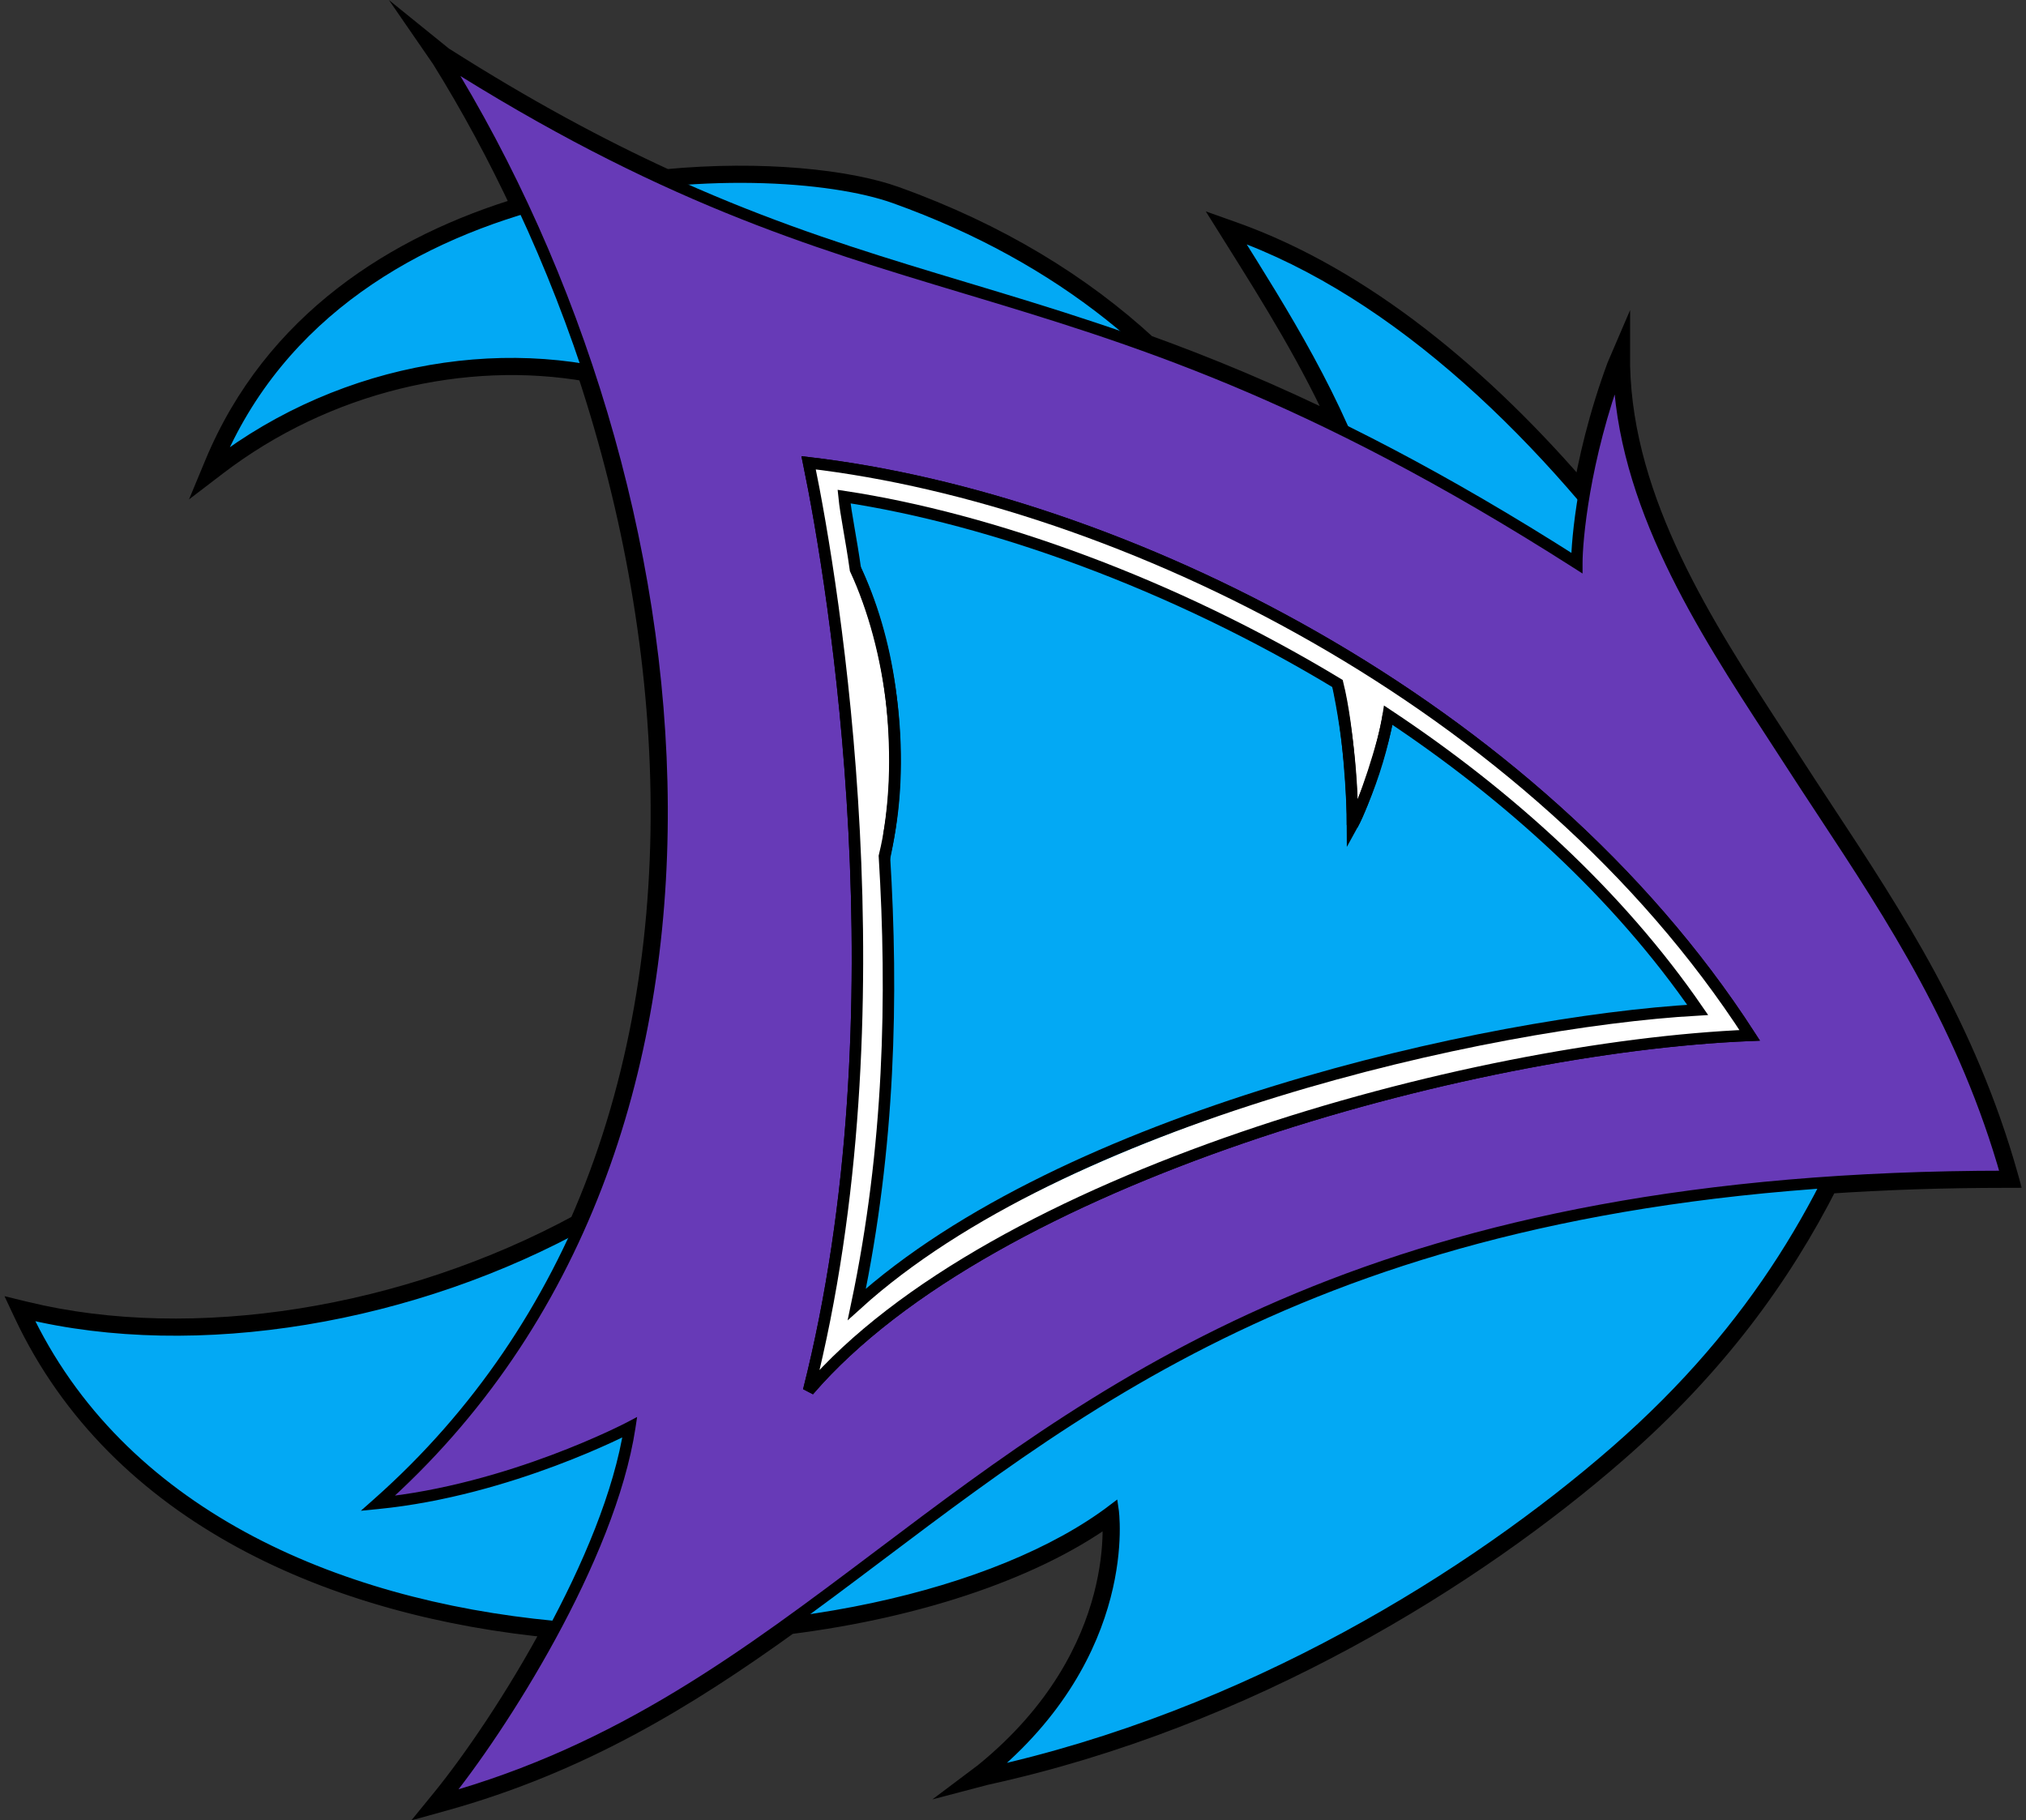 <svg width="355" height="319" viewBox="0 0 355 319" fill="none" xmlns="http://www.w3.org/2000/svg">
<rect x="0" y="0" width="355" height="319" fill="#333333" stroke="none"/>
<mask id="path-1-outside-1" maskUnits="userSpaceOnUse" x="0.382" y="8.215" width="354" height="311" fill="black">
<rect fill="white" x="0.382" y="8.215" width="354" height="311"/>
<path fill-rule="evenodd" clip-rule="evenodd" d="M283.625 64.067C280.354 72.884 278.493 80.986 277.465 87.228C259.731 66.416 238.66 48.896 216.039 40.86L216.593 41.744C222.927 51.846 230.017 63.151 235.44 75.412C222.785 69.159 211.432 64.492 200.802 60.654C189.366 50.131 174.86 41.134 156.79 34.656C148.69 31.752 133.623 30.048 116.67 31.665C104.882 26.264 92.095 19.419 77.609 10.214C82.762 18.508 87.504 27.294 91.767 36.448C69.525 43.086 48.129 56.639 37.837 81.387C57.017 66.72 81.374 61.066 103.046 64.872C119.339 114.006 121.778 169.271 101.679 214.697C71.324 231.206 33.927 237.275 4.382 230.078C20.891 265.226 58.705 281.453 97.357 285.061C90.674 297.603 82.928 308.866 77.609 315.385C101.567 308.741 120.153 297.359 138.171 284.384C161.512 281.452 182.227 274.312 195.025 264.595C195.025 264.595 198.742 289.554 172.721 310.795C218.791 300.719 258.211 276.062 283.17 254.289C300.488 239.183 311.929 223.413 320.149 207.191C330.027 206.51 340.496 206.15 351.618 206.15C344.285 180.109 331.491 160.682 319.436 142.378L319.434 142.376C317.472 139.397 315.53 136.447 313.633 133.504C312.629 131.945 311.599 130.36 310.552 128.752C298.411 110.086 284.149 88.158 283.625 64.067Z"/>
</mask>
<path d="M277.465 87.228L275.94 88.528L278.741 91.817L279.443 87.554L277.465 87.228ZM283.625 64.067L285.629 64.023L281.745 63.37L283.625 64.067ZM216.039 40.86L216.71 38.971L211.279 37.041L214.34 41.925L216.039 40.86ZM216.593 41.744L214.895 42.809L214.895 42.809L216.593 41.744ZM235.44 75.412L234.552 77.21L239.511 79.66L237.273 74.602L235.44 75.412ZM200.802 60.654L199.445 62.129L199.742 62.402L200.121 62.539L200.802 60.654ZM156.79 34.656L157.466 32.769L157.466 32.769L156.79 34.656ZM116.67 31.665L115.835 33.487L116.324 33.711L116.86 33.66L116.67 31.665ZM77.609 10.214L78.684 8.523L75.907 11.272L77.609 10.214ZM91.767 36.448L92.34 38.369L94.564 37.705L93.584 35.602L91.767 36.448ZM37.837 81.387L35.986 80.617L33.116 87.521L39.055 82.979L37.837 81.387ZM103.046 64.872L104.949 64.241L104.572 63.105L103.393 62.898L103.046 64.872ZM101.679 214.697L102.637 216.458L103.236 216.132L103.512 215.508L101.679 214.697ZM4.382 230.078L4.856 228.13L0.787 227.139L2.568 230.93L4.382 230.078ZM97.357 285.061L99.126 286.004L100.543 283.345L97.544 283.066L97.357 285.061ZM77.609 315.385L76.056 314.118L72.073 319L78.145 317.316L77.609 315.385ZM138.171 284.384L137.921 282.396L137.414 282.459L136.999 282.758L138.171 284.384ZM195.025 264.595L197.007 264.3L196.509 260.951L193.812 262.999L195.025 264.595ZM172.721 310.795L171.453 309.243L173.149 312.754L172.721 310.795ZM283.17 254.289L281.853 252.779L281.853 252.779L283.17 254.289ZM320.149 207.191L320.011 205.191L318.875 205.269L318.361 206.284L320.149 207.191ZM351.618 206.15V208.154H354.265L353.548 205.607L351.618 206.15ZM319.436 142.378L317.756 143.472L317.762 143.481L319.436 142.378ZM319.434 142.376L321.114 141.282L321.108 141.274L319.434 142.376ZM313.633 133.504L311.948 134.589L311.948 134.589L313.633 133.504ZM310.552 128.752L308.872 129.845L308.872 129.845L310.552 128.752ZM279.443 87.554C280.454 81.416 282.286 73.442 285.504 64.764L281.745 63.37C278.423 72.327 276.532 80.555 275.487 86.903L279.443 87.554ZM215.368 42.749C237.527 50.621 258.323 67.855 275.94 88.528L278.991 85.928C261.139 64.978 239.793 47.171 216.71 38.971L215.368 42.749ZM218.291 40.679L217.737 39.795L214.34 41.925L214.895 42.809L218.291 40.679ZM237.273 74.602C231.782 62.188 224.615 50.764 218.291 40.679L214.895 42.809C221.24 52.927 228.251 64.114 233.607 76.223L237.273 74.602ZM200.121 62.539C210.689 66.354 221.972 70.992 234.552 77.21L236.328 73.615C223.599 67.325 212.176 62.629 201.483 58.768L200.121 62.539ZM156.113 36.542C173.944 42.935 188.216 51.797 199.445 62.129L202.159 59.178C190.516 48.465 175.775 39.333 157.466 32.769L156.113 36.542ZM116.86 33.66C133.638 32.06 148.384 33.771 156.113 36.542L157.466 32.769C148.996 29.732 133.608 28.036 116.479 29.669L116.86 33.66ZM76.534 11.906C91.093 21.157 103.96 28.046 115.835 33.487L117.505 29.842C105.804 24.481 93.097 17.68 78.684 8.523L76.534 11.906ZM93.584 35.602C89.288 26.378 84.508 17.521 79.312 9.157L75.907 11.272C81.016 19.495 85.719 28.211 89.95 37.294L93.584 35.602ZM39.688 82.157C49.672 58.149 70.453 44.901 92.34 38.369L91.194 34.527C68.598 41.271 46.586 55.129 35.986 80.617L39.688 82.157ZM103.393 62.898C81.16 58.993 56.237 64.793 36.62 79.795L39.055 82.979C57.797 68.647 81.589 63.139 102.7 66.847L103.393 62.898ZM103.512 215.508C123.87 169.497 121.347 113.692 104.949 64.241L101.144 65.503C117.332 114.319 119.686 169.046 99.846 213.886L103.512 215.508ZM3.908 232.025C34.012 239.359 71.918 233.165 102.637 216.458L100.721 212.936C70.73 229.248 33.841 235.191 4.856 228.13L3.908 232.025ZM97.544 283.066C59.215 279.488 22.27 263.447 6.196 229.225L2.568 230.93C19.512 267.006 58.194 283.419 97.171 287.057L97.544 283.066ZM79.163 316.652C84.568 310.026 92.386 298.654 99.126 286.004L95.588 284.119C88.963 296.552 81.287 307.705 76.056 314.118L79.163 316.652ZM136.999 282.758C119.064 295.673 100.702 306.901 77.074 313.453L78.145 317.316C102.433 310.581 121.242 299.046 139.342 286.011L136.999 282.758ZM193.812 262.999C181.401 272.423 161.073 279.487 137.921 282.396L138.42 286.373C161.952 283.417 183.053 276.202 196.237 266.192L193.812 262.999ZM173.989 312.348C187.36 301.433 193.15 289.501 195.57 280.236C196.777 275.615 197.142 271.674 197.203 268.87C197.233 267.468 197.188 266.349 197.133 265.569C197.106 265.179 197.076 264.873 197.052 264.659C197.04 264.552 197.03 264.468 197.022 264.408C197.018 264.378 197.015 264.354 197.013 264.336C197.011 264.327 197.01 264.319 197.009 264.313C197.009 264.31 197.008 264.308 197.008 264.305C197.008 264.304 197.008 264.303 197.008 264.302C197.008 264.301 197.007 264.3 195.025 264.595C193.042 264.89 193.042 264.889 193.042 264.888C193.042 264.888 193.042 264.887 193.042 264.887C193.041 264.886 193.041 264.886 193.041 264.886C193.041 264.886 193.042 264.888 193.042 264.891C193.043 264.897 193.045 264.909 193.047 264.926C193.051 264.962 193.059 265.021 193.068 265.102C193.086 265.264 193.111 265.516 193.134 265.849C193.181 266.517 193.222 267.514 193.195 268.783C193.14 271.323 192.808 274.949 191.691 279.223C189.465 287.748 184.103 298.916 171.453 309.243L173.989 312.348ZM281.853 252.779C257.082 274.387 217.957 298.85 172.293 308.837L173.149 312.754C219.625 302.589 259.341 277.737 284.488 255.8L281.853 252.779ZM318.361 206.284C310.251 222.289 298.966 237.85 281.853 252.779L284.488 255.8C302.01 240.515 313.606 224.537 321.937 208.097L318.361 206.284ZM351.618 204.145C340.453 204.145 329.938 204.507 320.011 205.191L320.287 209.19C330.116 208.513 340.54 208.154 351.618 208.154V204.145ZM317.762 143.481C329.825 161.797 342.45 180.987 349.689 206.693L353.548 205.607C346.12 179.23 333.157 159.567 321.11 141.276L317.762 143.481ZM317.755 143.47L317.756 143.472L321.115 141.284L321.114 141.282L317.755 143.47ZM311.948 134.589C313.851 137.543 315.799 140.501 317.76 143.479L321.108 141.274C319.145 138.293 317.208 135.352 315.319 132.418L311.948 134.589ZM308.872 129.845C309.919 131.454 310.947 133.035 311.948 134.589L315.319 132.418C314.311 130.855 313.278 129.267 312.233 127.659L308.872 129.845ZM281.621 64.111C282.159 88.874 296.802 111.287 308.872 129.845L312.233 127.659C300.021 108.885 286.138 87.443 285.629 64.023L281.621 64.111Z" fill="black" mask="url(#path-1-outside-1)"/>
<path d="M141.69 243.678C158.461 177.411 146.178 102.812 141.69 81.098C196.239 87.477 268.749 122.82 306.59 181.433C257.359 183.466 173.736 206.419 141.69 243.678Z" fill="white"/>
<path d="M283.17 254.289C308.129 232.517 320.881 209.367 329.377 185.47C321.943 144.58 274.097 61.486 216.039 40.86C233.139 68.138 256.346 104.374 236.977 144.58C236.977 104.222 216.039 55.897 156.79 34.656C134.603 26.701 60.141 27.752 37.837 81.387C82.976 46.869 156.79 62.27 156.79 133.429C156.79 204.588 64.389 244.696 4.382 230.078C37.306 300.175 154.962 295.015 195.025 264.595C195.025 264.595 198.742 289.554 172.721 310.795C218.791 300.719 258.211 276.062 283.17 254.289Z" fill="#03A9F4" stroke="black" stroke-width="2.005"/>
<path fill-rule="evenodd" clip-rule="evenodd" d="M283.625 64.067C277.444 80.73 276.296 94.837 276.296 98.674C228.956 68.453 198.51 59.294 169.128 50.455C141.905 42.266 115.596 34.351 77.609 10.214C124.211 85.224 137.211 200.535 66.209 263.441C89.417 261.149 110.349 250.116 110.349 250.116C106.863 273.053 87.788 302.908 77.609 315.385C108.724 306.757 130.777 290.137 154.293 272.415C195.96 241.013 242.22 206.15 351.618 206.15C344.285 180.109 331.491 160.682 319.436 142.378C317.473 139.398 315.53 136.448 313.633 133.504C312.629 131.945 311.599 130.36 310.552 128.752C298.411 110.086 284.149 88.158 283.625 64.067ZM141.69 81.098C146.178 102.812 158.461 177.411 141.69 243.678C173.736 206.419 257.359 183.466 306.59 181.433C268.749 122.82 196.239 87.477 141.69 81.098Z" fill="#673AB7"/>
<path d="M276.296 98.674L275.757 99.519L277.298 100.503V98.674H276.296ZM283.625 64.067L284.627 64.045L282.685 63.718L283.625 64.067ZM169.128 50.455L169.417 49.495L169.417 49.495L169.128 50.455ZM77.609 10.214L78.147 9.369L76.758 10.743L77.609 10.214ZM66.209 263.441L65.545 262.691L63.229 264.742L66.308 264.438L66.209 263.441ZM110.349 250.116L111.34 250.267L111.638 248.304L109.882 249.23L110.349 250.116ZM77.609 315.385L76.833 314.751L74.841 317.192L77.877 316.351L77.609 315.385ZM154.293 272.415L154.896 273.215L154.896 273.215L154.293 272.415ZM351.618 206.15V207.152H352.941L352.583 205.878L351.618 206.15ZM319.436 142.378L318.599 142.929L318.599 142.929L319.436 142.378ZM313.633 133.504L312.791 134.047L312.791 134.047L313.633 133.504ZM310.552 128.752L309.712 129.299L309.712 129.299L310.552 128.752ZM141.69 243.678L140.719 243.432L142.45 244.332L141.69 243.678ZM141.69 81.098L141.807 80.103L140.428 79.942L140.709 81.301L141.69 81.098ZM306.59 181.433L306.632 182.435L308.383 182.362L307.432 180.89L306.59 181.433ZM277.298 98.674C277.298 94.949 278.428 80.961 284.565 64.415L282.685 63.718C276.461 80.5 275.294 94.725 275.294 98.674H277.298ZM168.839 51.415C198.184 60.242 228.53 69.37 275.757 99.519L276.836 97.829C229.383 67.536 198.836 58.345 169.417 49.495L168.839 51.415ZM77.072 11.06C115.175 35.272 141.59 43.218 168.839 51.415L169.417 49.495C142.221 41.314 116.016 33.431 78.147 9.369L77.072 11.06ZM66.874 264.191C102.645 232.499 117.214 187.636 117.013 141.362C116.812 95.096 101.852 47.336 78.461 9.686L76.758 10.743C99.968 48.102 114.809 95.502 115.008 141.371C115.207 187.231 100.775 231.477 65.545 262.691L66.874 264.191ZM110.349 250.116C109.882 249.23 109.882 249.23 109.882 249.23C109.882 249.23 109.882 249.23 109.882 249.23C109.881 249.23 109.88 249.23 109.879 249.231C109.877 249.232 109.874 249.234 109.869 249.236C109.86 249.241 109.846 249.249 109.826 249.259C109.788 249.279 109.729 249.309 109.652 249.349C109.497 249.428 109.264 249.546 108.959 249.697C108.35 249.999 107.45 250.435 106.297 250.966C103.99 252.027 100.671 253.468 96.631 254.981C88.542 258.008 77.597 261.309 66.111 262.443L66.308 264.438C78.029 263.281 89.154 259.92 97.333 256.858C101.427 255.326 104.791 253.865 107.135 252.786C108.307 252.247 109.224 251.803 109.85 251.493C110.162 251.338 110.402 251.216 110.565 251.133C110.646 251.091 110.708 251.059 110.751 251.037C110.772 251.026 110.788 251.018 110.799 251.012C110.804 251.009 110.808 251.007 110.811 251.006C110.813 251.005 110.814 251.004 110.815 251.004C110.815 251.003 110.816 251.003 110.816 251.003C110.816 251.003 110.817 251.003 110.349 250.116ZM78.386 316.018C83.518 309.728 90.865 299.093 97.369 287.152C103.866 275.226 109.571 261.907 111.34 250.267L109.358 249.966C107.641 261.262 102.066 274.339 95.609 286.194C89.159 298.034 81.88 308.565 76.833 314.751L78.386 316.018ZM153.689 271.614C130.161 289.346 108.249 305.849 77.342 314.419L77.877 316.351C109.199 307.665 131.392 290.928 154.896 273.215L153.689 271.614ZM351.618 205.148C296.807 205.148 257.759 213.882 227.172 226.581C196.593 239.276 174.521 255.915 153.689 271.614L154.896 273.215C175.732 257.513 197.623 241.019 227.94 228.432C258.249 215.849 297.031 207.152 351.618 207.152V205.148ZM318.599 142.929C330.658 161.24 343.368 180.548 350.653 206.421L352.583 205.878C345.203 179.669 332.324 160.125 320.273 141.827L318.599 142.929ZM312.791 134.047C314.691 136.996 316.637 139.95 318.599 142.929L320.273 141.827C318.31 138.846 316.369 135.9 314.476 132.961L312.791 134.047ZM309.712 129.299C310.759 130.907 311.788 132.49 312.791 134.047L314.476 132.961C313.47 131.4 312.438 129.814 311.393 128.206L309.712 129.299ZM282.623 64.089C283.154 88.516 297.607 110.687 309.712 129.299L311.393 128.206C299.216 109.485 285.144 87.801 284.627 64.045L282.623 64.089ZM142.662 243.924C159.49 177.428 147.166 102.643 142.672 80.895L140.709 81.301C145.189 102.982 157.431 177.394 140.719 243.432L142.662 243.924ZM306.549 180.432C281.824 181.453 248.515 187.721 217.371 198.398C186.257 209.064 157.131 224.188 140.93 243.024L142.45 244.332C158.295 225.909 187.003 210.927 218.021 200.294C249.007 189.671 282.125 183.446 306.632 182.435L306.549 180.432ZM141.574 82.094C195.883 88.444 268.099 123.66 305.748 181.977L307.432 180.89C269.4 121.98 196.595 86.509 141.807 80.103L141.574 82.094Z" fill="black"/>
<path d="M146.195 235.383C159.276 174.099 149.523 108.27 144.83 84.024C197.203 91.222 264.92 124.653 302.076 179.161C277.729 180.702 246.334 186.879 216.883 196.975C189.405 206.395 163.282 219.34 146.195 235.383Z" stroke="white" stroke-width="5.011"/>
<path d="M141.69 243.678C158.461 177.411 146.178 102.812 141.69 81.098C196.239 87.477 268.749 122.82 306.59 181.433C257.359 183.466 173.736 206.419 141.69 243.678Z" stroke="black" stroke-width="2.005"/>
<path d="M297.472 176.976C260.562 179.075 186.418 195.698 150.132 228.566C155.934 200.937 156.472 174.511 154.968 150.039C159.001 133.496 156.278 113.579 149.892 99.791C149.14 94.396 148.218 90.206 147.899 87.019C173.749 90.948 205.347 102.232 234.396 119.796C236.366 127.711 236.996 140.656 236.996 144.551C238.999 140.953 242.597 129.973 243.265 125.337C264.279 139.276 283.535 156.73 297.472 176.976Z" stroke="black" stroke-width="2.005"/>
<path d="M285.63 54.339V64.028L283.132 65.005L281.753 63.379L285.63 54.339Z" fill="black"/>
<path d="M68.143 0L75.91 11.274H78.836L78.682 8.528L68.143 0Z" fill="black"/>
<path d="M173.869 309.986L171.46 309.24L163.375 315.321L173.148 312.752L173.869 309.986Z" fill="black"/>
</svg>

